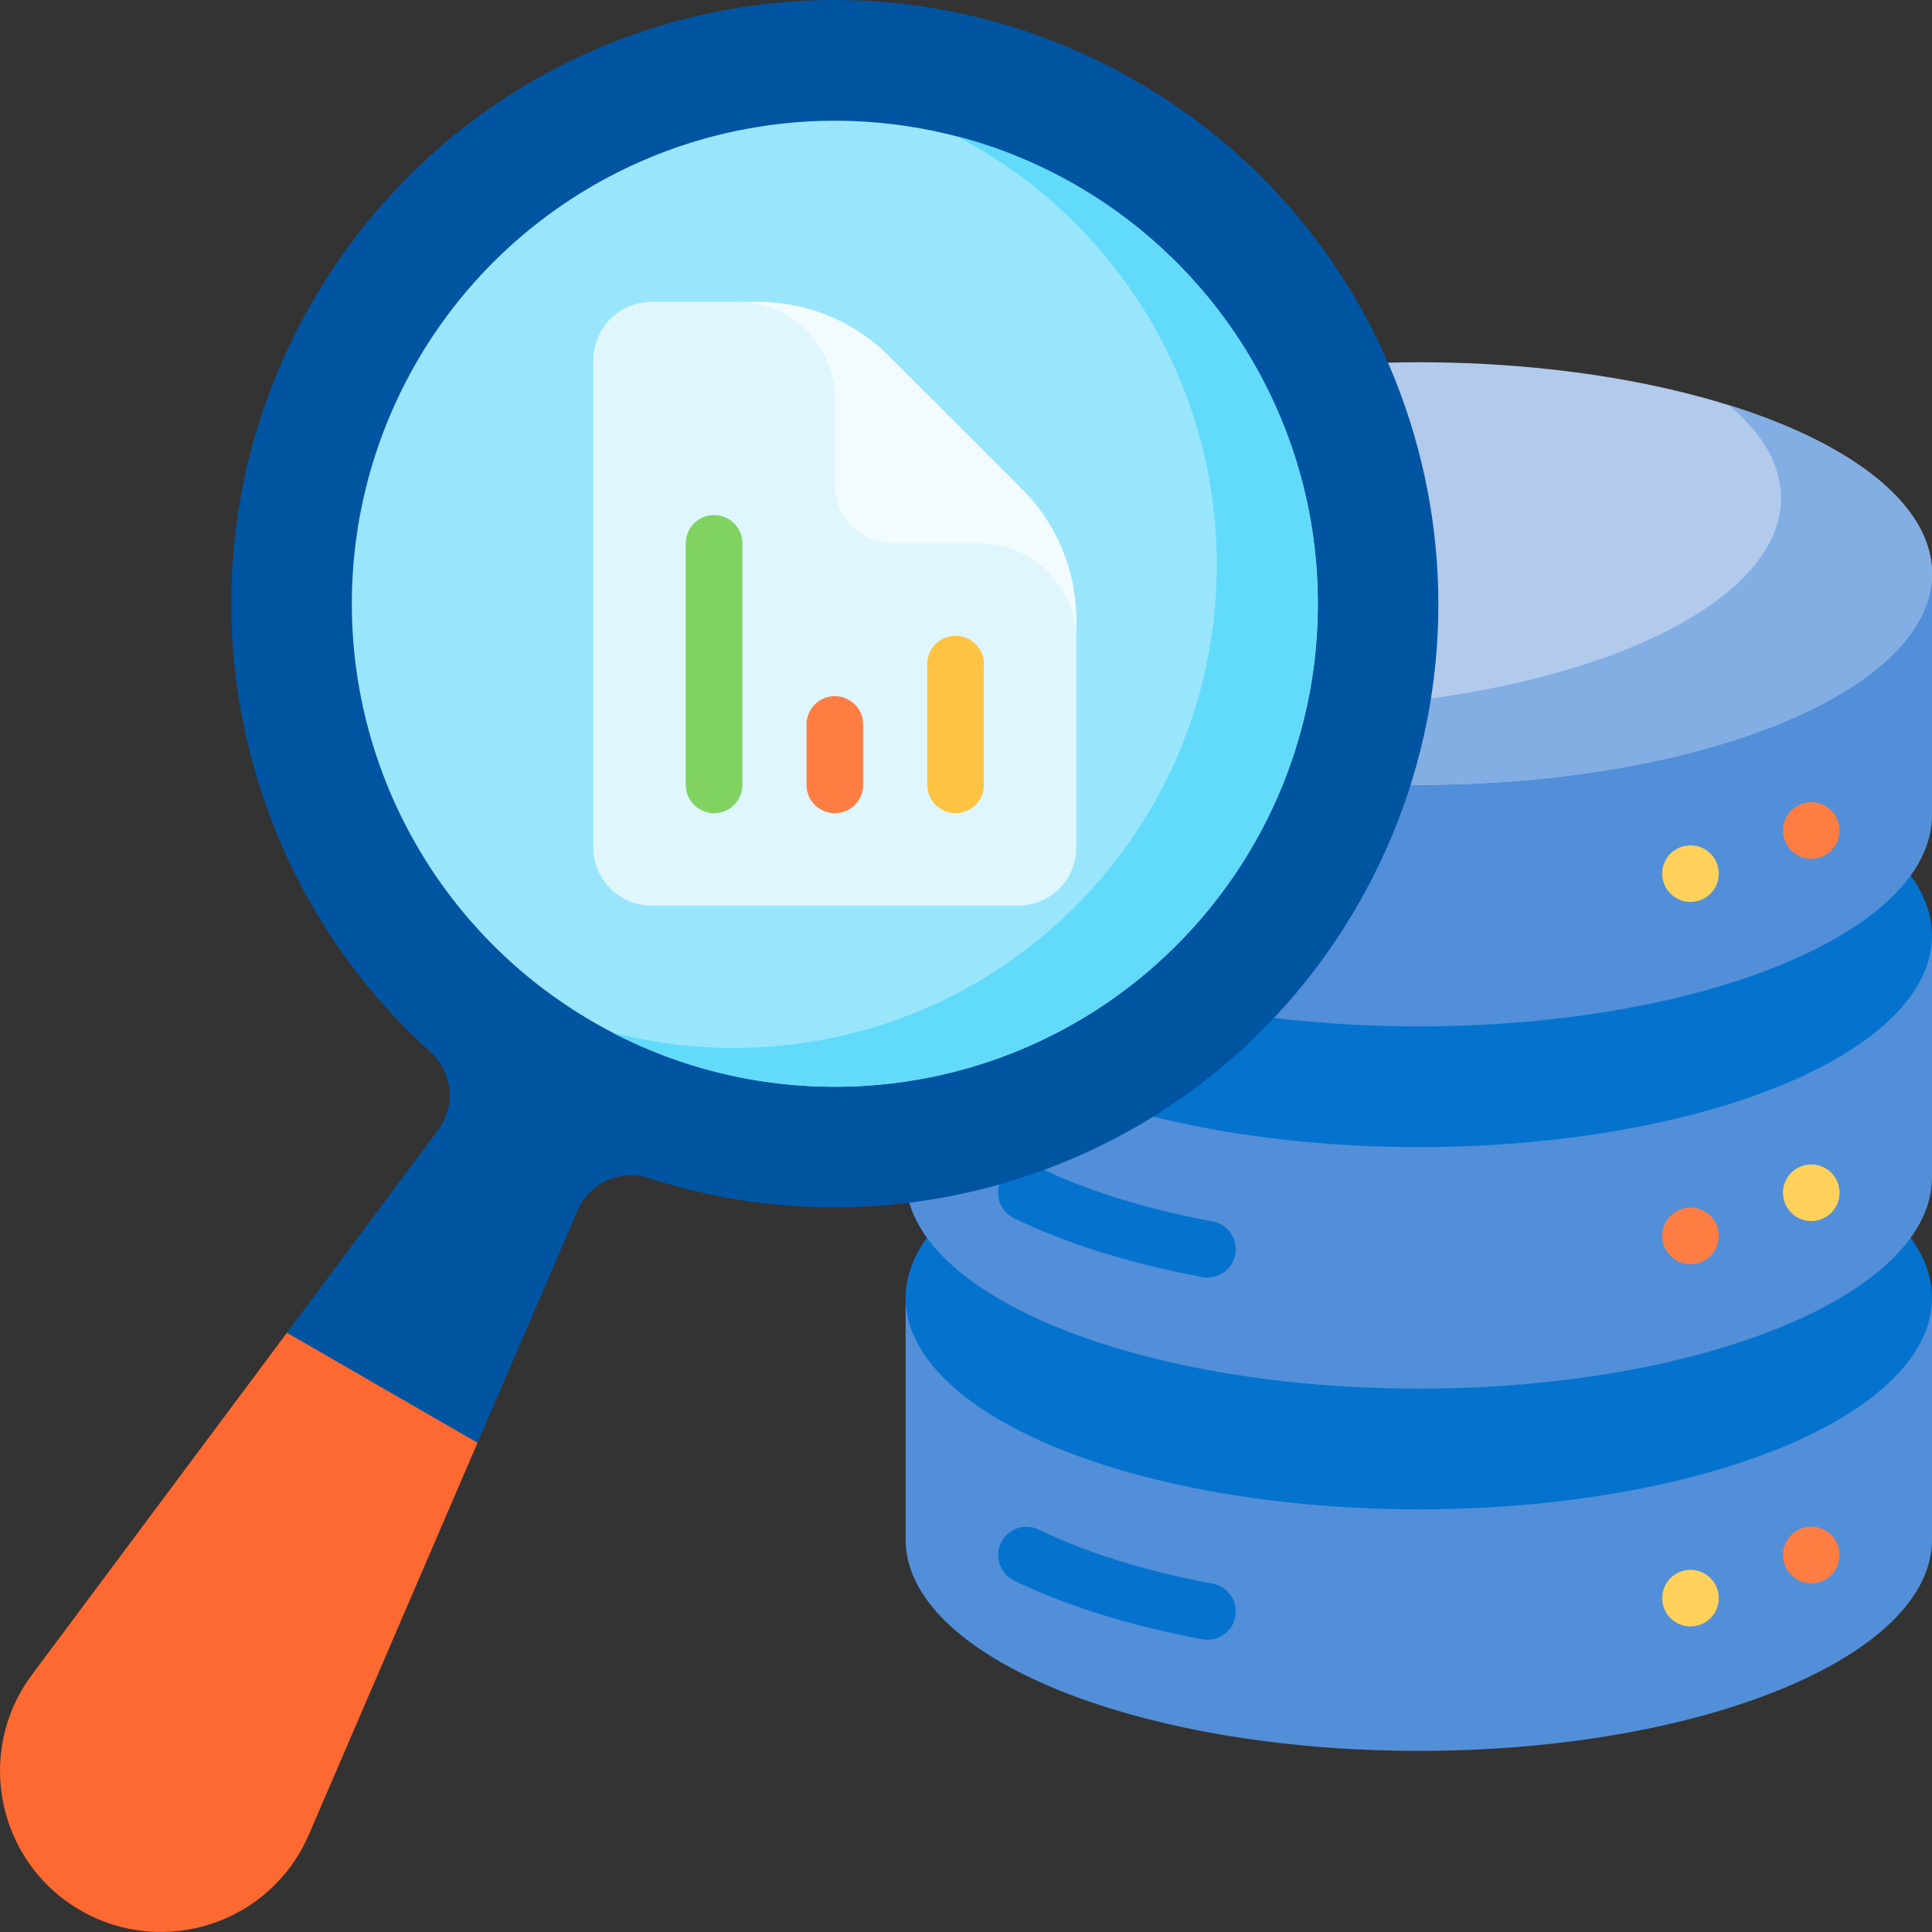 <svg xmlns="http://www.w3.org/2000/svg" viewBox="0 0 512 512"><rect x="0" y="0" width="512" height="512" fill="#333333" stroke="none"/><path d="M240 408c0 30.928 60.889 56 136 56s136-25.072 136-56v-64c0 30.928-272 30.928-272 0z" fill="#528fd8"/><ellipse cx="376" cy="344" fill="#0573ce" rx="136" ry="56"/><path d="M240 312c0 30.928 60.889 56 136 56s136-25.072 136-56v-64c0 30.928-272 30.928-272 0z" fill="#528fd8"/><ellipse cx="376" cy="248" fill="#0573ce" rx="136" ry="56"/><path d="M240 216c0 30.928 60.889 56 136 56s136-25.072 136-56v-64c0 30.928-272 30.928-272 0z" fill="#528fd8"/><ellipse cx="376" cy="152" fill="#b2caec" rx="136" ry="56"/><path d="M458.182 107.377C467.031 114.808 472 123.165 472 132c0 30.928-60.889 56-136 56-30.878 0-59.353-4.237-82.182-11.377C275.948 195.206 322.345 208 376 208c75.111 0 136-25.072 136-56 0-18.213-21.117-34.396-53.818-44.623z" fill="#82aee3"/><g fill="#0573ce"><path d="M320.008 242.556c-.456 0-.917-.042-1.382-.128-19.015-3.542-36.275-8.935-49.916-15.594a7.5 7.5 0 0 1 6.581-13.479c12.443 6.075 28.377 11.029 46.082 14.328a7.501 7.501 0 0 1 6 8.747 7.503 7.503 0 0 1-7.365 6.126zM320.008 338.556c-.456 0-.917-.042-1.382-.128-19.015-3.542-36.275-8.935-49.916-15.594a7.5 7.5 0 0 1-3.449-10.03 7.499 7.499 0 0 1 10.03-3.449c12.443 6.075 28.377 11.029 46.082 14.328a7.501 7.501 0 0 1 6 8.747 7.503 7.503 0 0 1-7.365 6.126zM320.008 434.556c-.456 0-.917-.042-1.382-.128-19.015-3.542-36.275-8.935-49.916-15.594a7.5 7.5 0 0 1 6.581-13.479c12.443 6.075 28.377 11.029 46.082 14.328a7.501 7.501 0 0 1 6 8.747 7.503 7.503 0 0 1-7.365 6.126z"/></g><circle cx="480.005" cy="220.093" fill="#fe7d43" r="7.5"/><circle cx="448" cy="231.521" fill="#ffd15b" r="7.5"/><circle cx="480.005" cy="316.093" fill="#ffd15b" r="7.5"/><circle cx="448" cy="327.521" fill="#fe7d43" r="7.5"/><circle cx="480.005" cy="412.093" fill="#fe7d43" r="7.5"/><circle cx="448" cy="423.521" fill="#ffd15b" r="7.5"/><path d="M171.933 312.198c70.287 22.852 149.363-5.63 187.799-72.204 44.229-76.607 17.872-174.598-58.892-218.66-76.642-43.992-173.914-17.79-218.098 58.742-38.419 66.547-23.575 149.228 31.304 198.679 5.93 5.343 6.831 14.313 2.06 20.712l-40.063 53.729 17.259 28.43 33.251.731 26.499-61.559c3.142-7.299 11.323-11.057 18.881-8.6z" fill="#0055a3"/><path d="M8.468 443.822c-15.265 20.473-9.246 49.68 12.87 62.449 22.116 12.769 50.42 3.378 60.517-20.079l44.697-103.835-50.51-29.162z" fill="#fd6930"/><circle cx="221.238" cy="160" fill="#99e6fc" r="128"/><path d="M253.497 36.1c40.976 21.341 68.956 64.202 68.956 113.598 0 70.692-57.308 128-128 128a128.205 128.205 0 0 1-32.259-4.1C179.86 282.799 199.941 288 221.238 288c70.692 0 128-57.308 128-128 0-59.549-40.666-109.601-95.741-123.9z" fill="#62dbfb"/><path d="M157.238 95.453v129.095c0 8.534 6.918 15.453 15.453 15.453h97.095c8.534 0 15.453-6.918 15.453-15.453v-54.793c0-12.988-6.816-30.914-16-40.098L235.582 96c-9.184-9.184-27.11-16-40.098-16h-22.793c-8.535 0-15.453 6.918-15.453 15.453z" fill="#dff6fd"/><path d="m235.582 94.344 35.313 35.313a48.972 48.972 0 0 1 14.344 34.628v5.47c0-14.224-11.531-25.755-25.755-25.755h-22.793c-8.534 0-15.453-6.918-15.453-15.453v-22.793c0-14.224-11.531-25.755-25.755-25.755h5.47a48.98 48.98 0 0 1 34.629 14.345z" fill="#f2fbff"/><path d="M221.238 215.5a7.499 7.499 0 0 1-7.5-7.5v-16c0-4.143 3.357-7.5 7.5-7.5s7.5 3.357 7.5 7.5v16c0 4.143-3.357 7.5-7.5 7.5z" fill="#fe7d43"/><path d="M189.238 215.5a7.499 7.499 0 0 1-7.5-7.5v-64c0-4.143 3.357-7.5 7.5-7.5s7.5 3.357 7.5 7.5v64c0 4.143-3.357 7.5-7.5 7.5z" fill="#80d261"/><path d="M253.238 215.5a7.499 7.499 0 0 1-7.5-7.5v-32c0-4.143 3.357-7.5 7.5-7.5s7.5 3.357 7.5 7.5v32c0 4.143-3.357 7.5-7.5 7.5z" fill="#ffc344"/></svg>